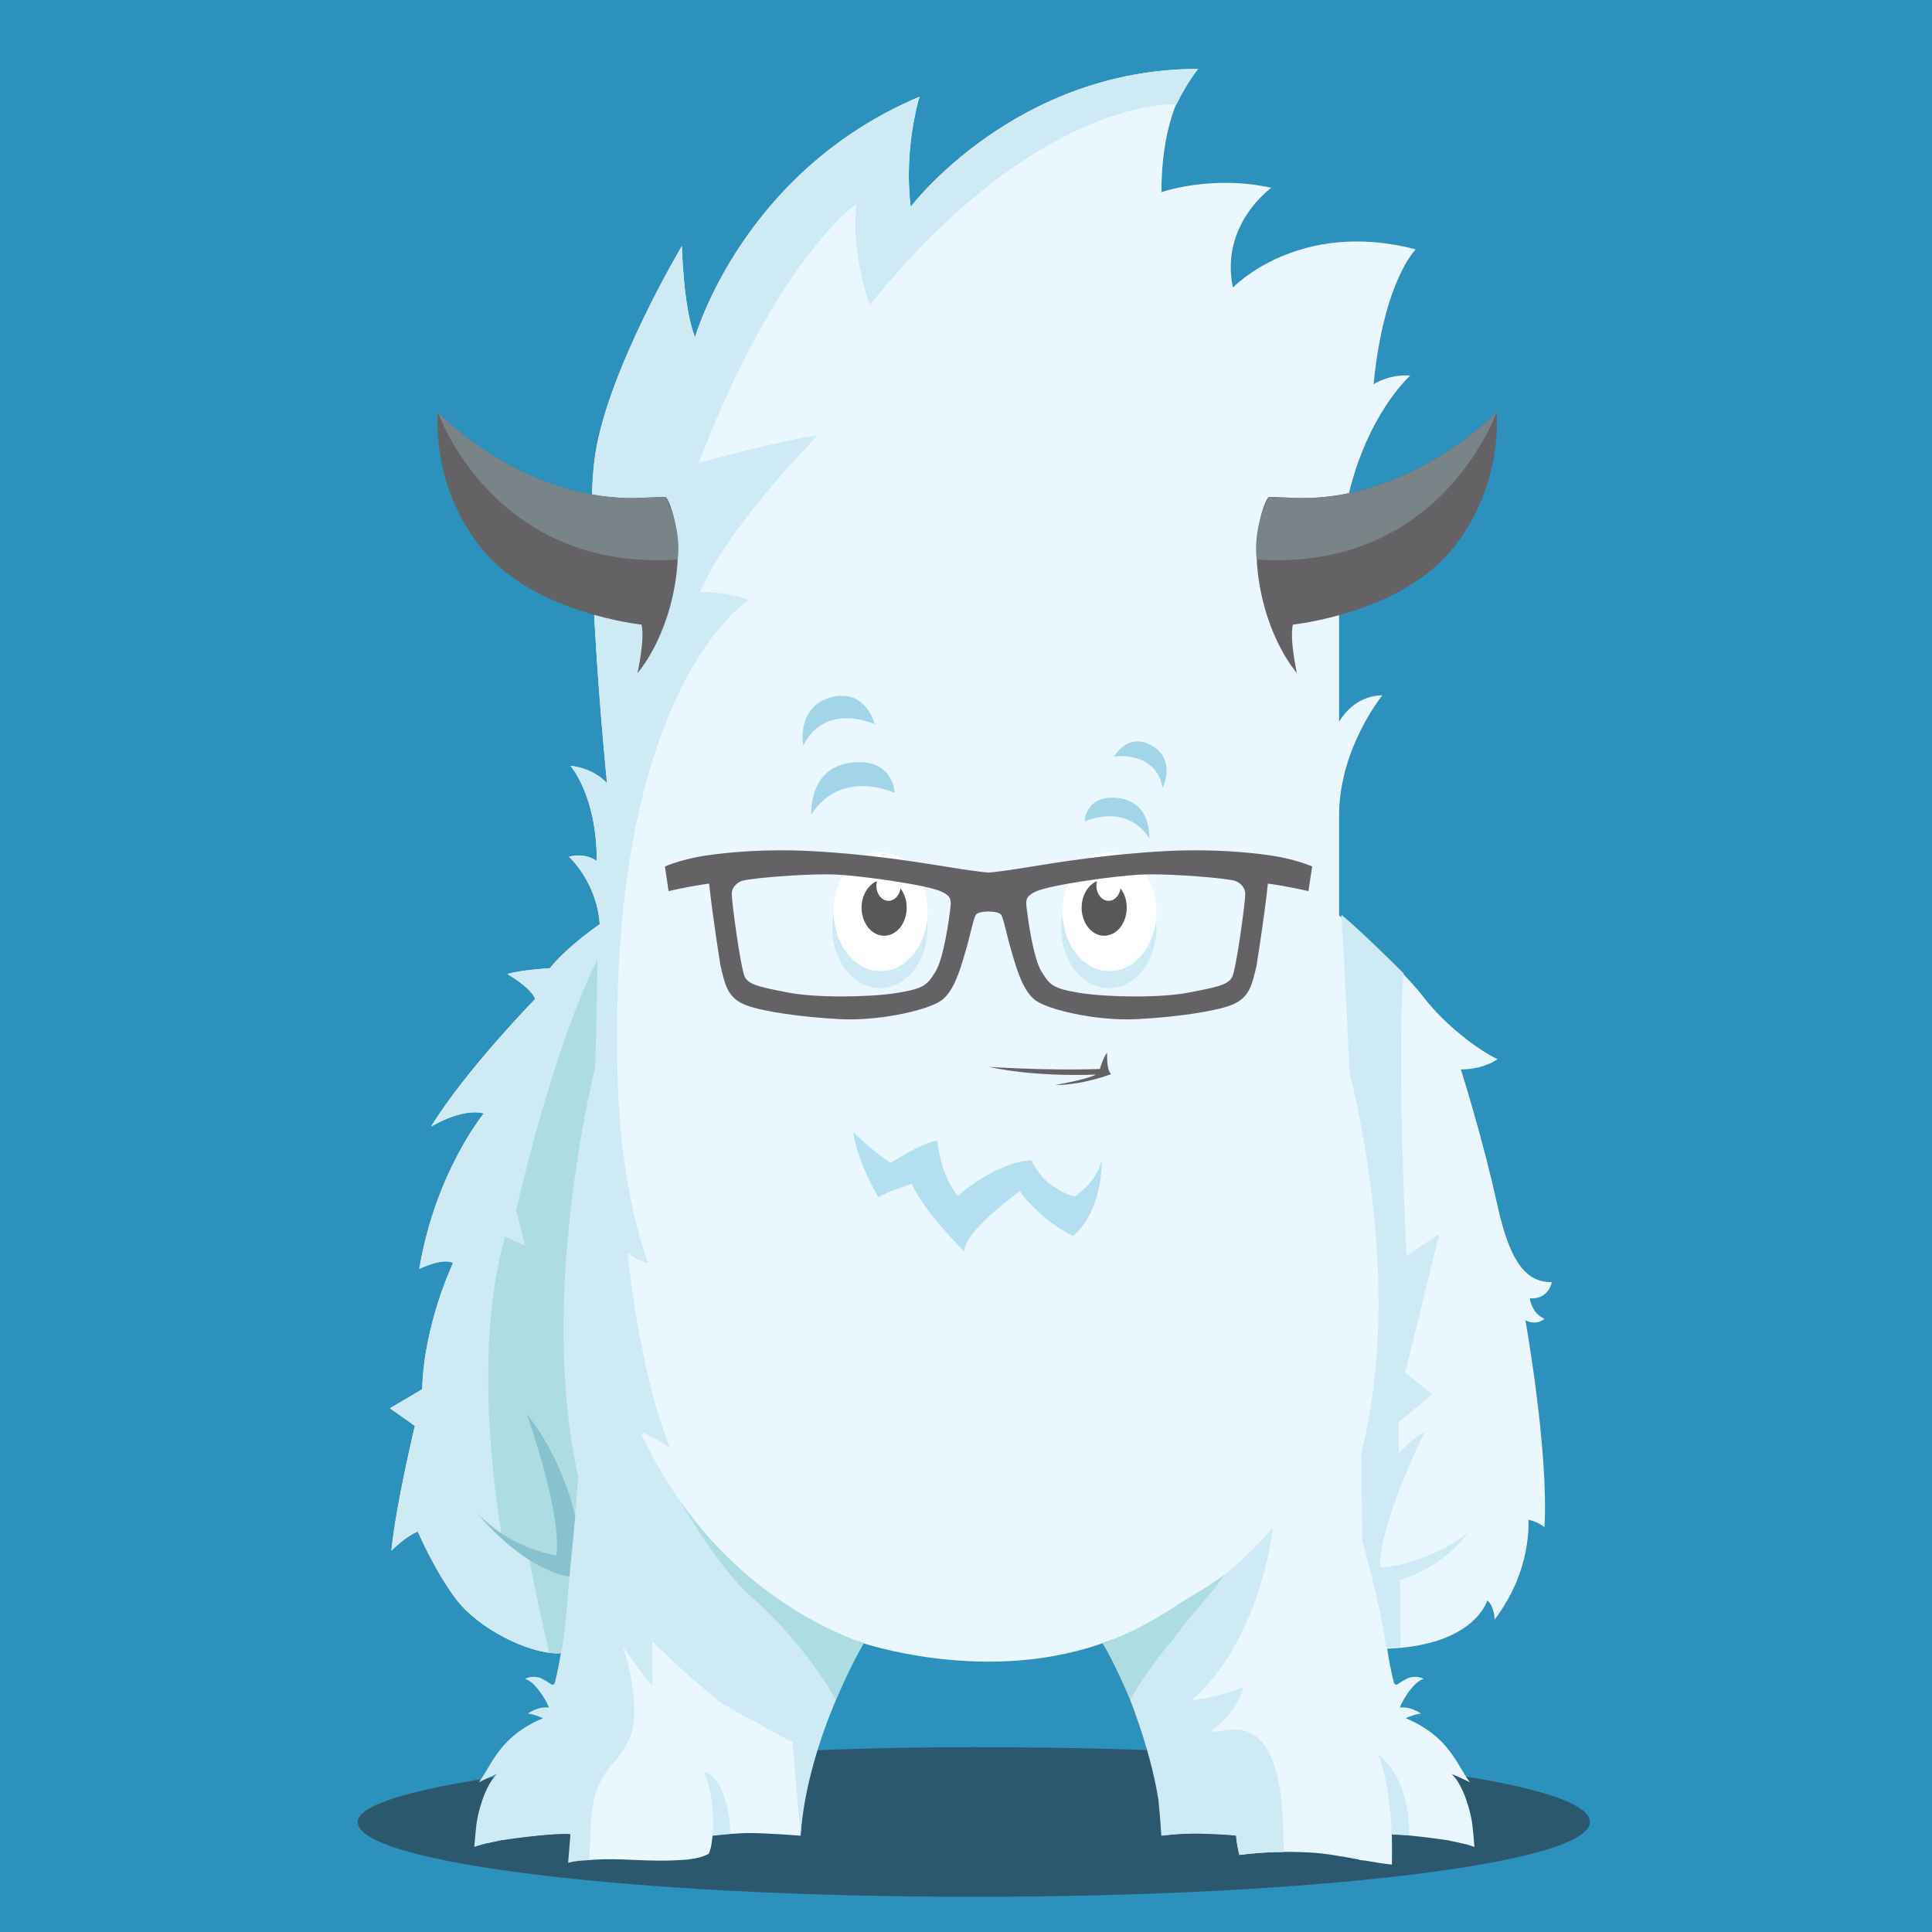 <?xml version="1.0" encoding="UTF-8" standalone="no"?>
<svg
   xmlns:dc="http://purl.org/dc/elements/1.1/"
   xmlns:cc="http://creativecommons.org/ns#"
   xmlns:rdf="http://www.w3.org/1999/02/22-rdf-syntax-ns#"
   xmlns:svg="http://www.w3.org/2000/svg"
   xmlns="http://www.w3.org/2000/svg"
   viewBox="0 0 750 750"
   height="750"
   width="750"
   xml:space="preserve"
   version="1.1"
   id="svg2"><rect x="0" y="0" width="750" height="750" fill="#333333" stroke="none"/><defs
     id="defs6"><clipPath
       id="clipPath18"
       clipPathUnits="userSpaceOnUse"><path
         id="path20"
         d="M 0,600 600,600 600,0 0,0 0,600 Z" /></clipPath></defs><g
     transform="matrix(1.25,0,0,-1.25,0,750)"
     id="g10"><path
       id="path12"
       style="fill:#2c91bc;fill-opacity:1;fill-rule:nonzero;stroke:none"
       d="M 0,0 600,0 600,600 0,600 0,0 Z" /><g
       id="g14"><g
         clip-path="url(#clipPath18)"
         id="g16"><g
           transform="translate(493.77,34.169)"
           id="g22"><path
             id="path24"
             style="fill:#2b586f;fill-opacity:1;fill-rule:nonzero;stroke:none"
             d="m 0,0 c 0,-12.832 -85.667,-23.235 -191.344,-23.235 -105.677,0 -191.344,10.403 -191.344,23.235 0,12.835 100.493,23.235 191.344,23.235 C -83.197,23.235 0,12.835 0,0" /></g><g
           transform="translate(481.926,201.821)"
           id="g26"><path
             id="path28"
             style="fill:#ebf7fe;fill-opacity:1;fill-rule:nonzero;stroke:none"
             d="m 0,0 c -5.922,0 -12.301,2.733 -16.857,23.69 -4.557,20.956 -11.389,42.369 -11.389,42.369 7.29,0 11.389,3.19 11.389,3.19 -5.012,2.278 -15.946,10.022 -23.235,19.589 -7.289,9.567 -25.968,25.058 -25.968,25.058 l 0,30.979 c 0,20.957 13.44,37.357 13.44,37.357 -9.11,0 -13.44,-8.199 -13.44,-8.199 l 0,44.191 c 0,43.735 22.095,63.324 22.095,63.324 -6.834,0.455 -11.389,-2.734 -11.389,-2.734 3.188,32.346 13.098,41.914 13.098,41.914 -36.445,9.567 -56.777,-11.846 -56.777,-11.846 -4.1,19.59 11.931,30.983 11.931,30.983 -18.678,4.1 -34.126,-1.367 -34.126,-1.367 0,28.702 11.411,38.275 11.411,38.275 -56.948,0 -89.283,-42.819 -89.283,-42.819 -2.277,18.224 2.739,34.184 2.739,34.184 -55.125,-23.234 -69.7,-74.689 -69.7,-74.689 -3.644,8.656 -4.099,28.305 -4.099,28.305 0,0 -22.779,-38.155 -26.88,-64.577 -4.1,-26.424 3.644,-102.279 3.644,-102.279 0,0 -3.642,4.554 -11.388,5.466 0,0 8.201,-9.112 8.201,-29.613 0,0 -3.19,2.733 -8.657,1.367 0,0 8.655,-7.744 9.567,-20.957 0,0 -10.022,-6.833 -15.489,-13.667 0,0 -8.657,-0.455 -13.213,-1.822 0,0 7.291,-4.1 8.657,-7.745 0,0 -21.412,-21.868 -32.346,-39.636 0,0 9.567,5.922 16.401,4.1 0,0 -15.035,-18.222 -20.046,-48.291 0,0 7.288,3.644 10.478,1.822 0,0 -9.112,-19.133 -9.567,-39.179 l -10.023,-5.923 7.745,-5.467 c 0,0 -5.923,-24.602 -7.29,-38.724 0,0 4.556,4.555 8.201,5.922 0,0 5.012,-11.844 11.845,-20.956 6.834,-9.113 22.325,-16.858 31.436,-16.858 l 17.126,0.669 c -2.125,-9.166 -6.315,-16.938 -15.147,-17.345 l -0.979,-1.572 c -0.186,0.013 -0.367,0.021 -0.546,0.025 -0.175,-2.676 -5.575,-3.158 -7.061,-5.011 -4.515,-5.633 -7.957,-13.373 -10.25,-20.273 -1.681,-5.058 -0.886,-5.056 -2.05,-10.251 -0.382,-1.7 -2.145,-3.517 -2.734,-5.239 4.92,1.653 18.553,2.756 25.733,3.284 l 0.122,-6.356 c 0,0 1.184,-1.101 3.144,-1.899 0.068,0.013 0.134,0.032 0.215,0.025 0.666,-0.055 1.31,-0.152 1.938,-0.308 10.777,0.963 18.279,-0.855 30.769,0.182 2.431,0.29 4.709,0.632 6.837,1.842 0.604,1.808 0.686,1.918 0.97,4.253 0.061,0.416 0.061,0.843 0.162,1.35 0.196,0.034 0.385,0.062 0.576,0.09 0.074,0.028 0.19,0.052 0.446,0.061 0.053,0.016 0.099,0.042 0.159,0.047 0.197,0.017 0.395,0.033 0.592,0.051 0.137,0.05 0.266,0.065 0.383,0.033 2.261,0.202 5.89,0.392 8.15,0.515 7.348,0.012 17.014,-0.834 17.014,-0.834 0.598,8.235 1.196,21.014 14.521,58.257 l 3.304,2.049 c 0,0 40.929,-14.421 78.905,0.584 3.006,-7.397 12.729,-32.259 14.259,-47.933 1.307,-1.836 1.161,-4.168 1.205,-6.637 0.037,-2.09 0.214,-4.182 0.27,-6.265 1.365,0.185 6.297,0.79 12.522,0.779 2.26,-0.123 5.889,-0.313 8.15,-0.515 0.117,0.032 0.247,0.017 0.383,-0.033 0.197,-0.018 0.395,-0.034 0.592,-0.051 0.06,-0.005 0.106,-0.031 0.159,-0.047 0.256,-0.009 0.373,-0.033 0.446,-0.061 0.191,-0.028 0.38,-0.056 0.577,-0.09 0.1,-0.507 0.1,-0.934 0.161,-1.35 0.284,-2.335 0.366,-2.445 0.97,-4.253 0.195,-0.11 0.393,-0.206 0.59,-0.304 6.801,0.862 13.692,1.021 20.535,0.697 5.381,-0.255 10.671,-1.266 15.968,-2.229 0.002,-0.051 0.006,-0.102 0.006,-0.152 0.534,-0.058 1.055,-0.095 1.576,-0.13 2.843,-0.507 5.692,-0.981 8.561,-1.29 0.055,3.587 0.034,6.725 -0.04,9.48 5.706,-0.274 13.965,-1.409 17.43,-1.914 1.373,-0.33 2.489,-0.533 3.661,-0.785 0.159,-0.047 0.327,-0.095 0.471,-0.143 -0.005,0.014 -0.012,0.028 -0.017,0.042 1.176,-0.265 2.443,-0.598 4.117,-1.18 -0.255,3.082 -0.232,3.018 -0.639,6.882 -0.315,2.988 -2.457,12.067 -6.467,15.812 0,0 4.369,-1.889 5.702,-2.64 -4.306,5.834 -6.4,14.175 -19.928,19.926 0,0 2.47,1.165 4.73,1.459 -2.361,1.454 -4.165,2.027 -6.555,1.853 0.813,2.307 4.386,8.123 7.384,8.871 0,0 -1.841,1.279 -4.849,0.29 -1.119,-0.586 -2.204,-1.215 -3.26,-1.96 -0.399,-0.281 -0.981,0.011 -1.098,0.447 -0.947,3.499 -1.562,7.053 -2.12,10.622 27.263,0.988 31.087,14.974 31.087,14.974 2.278,-1.823 2.277,-5.922 2.277,-5.922 11.844,15.489 10.479,30.98 10.479,30.98 2.733,-0.455 5.012,-2.278 5.012,-2.278 1.366,23.689 -5.922,64.236 -5.922,64.236 3.645,-1.821 5.922,0.456 5.922,0.456 -4.101,1.821 -4.556,6.378 -4.556,6.378 C -0.91,-5.467 0,0 0,0" /></g><g
           transform="translate(221.29,29.935)"
           id="g30"><path
             id="path32"
             style="fill:#ceebf5;fill-opacity:1;fill-rule:nonzero;stroke:none"
             d="m 0,0 c 0,0 1.068,11.523 -2.689,19.836 0,0 7.116,-0.483 8.312,-19.275 0,0 -4.984,-0.58 -5.623,-0.561" /></g><g
           transform="translate(185.569,68.791)"
           id="g34"><path
             id="path36"
             style="fill:#ceebf5;fill-opacity:1;fill-rule:nonzero;stroke:none"
             d="M 0,0 0.044,0.354 C 0.069,0.179 0.065,0.044 0,0" /></g><g
           transform="translate(192.232,30.828)"
           id="g38"><path
             id="path40"
             style="fill:#ceebf5;fill-opacity:1;fill-rule:nonzero;stroke:none"
             d="m 0,0 c -0.041,0.011 -0.064,0.017 -0.064,0.017 0,0 0.029,0.079 0.083,0.217 L 0,0 Z" /></g><g
           transform="translate(282.828,535.775)"
           id="g42"><path
             id="path44"
             style="fill:#ceebf5;fill-opacity:1;fill-rule:nonzero;stroke:none"
             d="m 0,0 c -2.277,18.224 2.738,34.185 2.738,34.185 -55.125,-23.235 -69.702,-74.69 -69.702,-74.69 -3.643,8.656 -4.099,28.306 -4.099,28.306 0,0 -22.779,-38.156 -26.879,-64.578 -4.1,-26.424 3.643,-102.278 3.643,-102.278 0,0 -3.642,4.554 -11.387,5.465 0,0 8.2,-9.112 8.2,-29.613 0,0 -3.19,2.734 -8.657,1.367 0,0 8.656,-7.744 9.567,-20.956 0,0 -10.022,-6.834 -15.489,-13.668 0,0 -8.657,-0.455 -13.212,-1.822 0,0 7.29,-4.1 8.657,-7.745 0,0 -21.413,-21.868 -32.347,-39.636 0,0 9.567,5.922 16.401,4.101 0,0 -15.035,-18.223 -20.046,-48.292 0,0 7.289,3.644 10.478,1.822 0,0 -9.112,-19.133 -9.567,-39.179 l -10.022,-5.923 7.744,-5.467 c 0,0 -5.922,-24.601 -7.289,-38.724 0,0 4.555,4.555 8.2,5.922 0,0 5.012,-11.844 11.846,-20.956 6.833,-9.112 22.325,-16.858 31.436,-16.858 l 1.153,0.159 c -0.508,-3.142 -1.08,-6.27 -1.914,-9.353 -0.118,-0.437 -0.7,-0.729 -1.099,-0.448 -1.055,0.745 -2.141,1.374 -3.259,1.96 -3.009,0.989 -4.849,-0.29 -4.849,-0.29 2.998,-0.747 6.571,-6.564 7.384,-8.87 -2.391,0.173 -4.194,-0.399 -6.555,-1.854 2.259,-0.294 4.73,-1.459 4.73,-1.459 -13.529,-5.751 -15.623,-14.092 -19.929,-19.926 1.334,0.752 5.702,2.64 5.702,2.64 -4.009,-3.745 -6.151,-12.824 -6.466,-15.812 -0.407,-3.864 -0.385,-3.8 -0.64,-6.882 3.587,1.247 5.33,1.37 8.233,2.066 4.486,0.653 17.023,2.372 21.627,1.894 l -0.726,-8.857 c 0,0 0.092,0 0.227,0.003 2.364,0.678 4.29,0.587 6.399,0.814 0.031,2.441 0.159,4.88 0.359,7.311 -0.142,4.157 0.375,7.942 1.224,12.161 0.028,0.141 0.063,0.29 0.092,0.432 1.672,5.76 4.582,9.039 6.472,11.056 0.627,0.67 1.172,1.463 1.638,2.275 1.127,1.502 2.299,3.457 3.204,5.925 1.874,5.111 1.071,16.338 -2.693,27.296 3.969,-5.708 7.584,-10.719 9.297,-12.432 l -0.113,13.951 c 0,0 7.289,-7.285 13.813,-12.787 3.14,-2.743 7.015,-6.311 9.766,-7.731 0.199,-0.125 0.378,1.2 0.597,-0.8 l -0.002,0 c 0.028,0 0.055,0.396 0.083,0.38 3.694,-2.073 7.496,-3.719 11.054,-6.023 0.38,-0.245 0.77,-0.364 1.144,-0.622 1.647,-1.134 4.546,-2.394 7.151,-3.768 l 2.464,-29.096 c 2.221,30.581 19.647,59.864 19.647,59.864 l -0.638,0.196 c -5.392,1.667 -44.845,15.315 -68.154,64.052 -1.535,3.21 8.655,-3.643 8.655,-3.643 -9.567,23.234 -13.212,60.593 -13.212,60.593 3.189,-2.734 6.379,-3.189 6.379,-3.189 -6.834,19.135 -9.568,42.825 -9.568,64.237 -1.821,115.262 40.776,141.685 40.776,141.685 -7.289,2.734 -15.034,2.506 -15.034,2.506 8.428,20.272 36.445,48.519 36.445,48.519 -7.517,-0.457 -36.902,-8.427 -36.902,-8.427 24.373,63.553 48.976,80.409 48.976,80.409 -1.822,-15.261 4.1,-31.435 4.1,-31.435 C 40.1,34.84 82.56,31.79 82.56,31.79 85.708,38.347 89.285,42.819 89.285,42.819 32.337,42.819 0,0 0,0" /></g><g
           transform="translate(432.209,30.295)"
           id="g46"><path
             id="path48"
             style="fill:#ceebf5;fill-opacity:1;fill-rule:nonzero;stroke:none"
             d="m 0,0 c 0,0 -0.514,16.516 -4.271,24.83 0,0 9.795,-6.037 9.739,-25.113 0,0 -4.829,0.264 -5.468,0.283" /></g><g
           transform="translate(177.361,115.237)"
           id="g50"><path
             id="path52"
             style="fill:#aedce3;fill-opacity:1;fill-rule:nonzero;stroke:none"
             d="m 0,0 c 6.452,63.192 8.209,186.813 8.209,186.813 -14.01,-27.677 -25.285,-77.905 -25.285,-77.905 l 2.733,-10.934 -6.15,2.734 C -30.378,66.402 -23.69,20.478 -21.475,7.541 -15.187,2.564 -7.697,0.885 0,0" /></g><g
           transform="translate(164.146,116.603)"
           id="g54"><path
             id="path56"
             style="fill:#aedce3;fill-opacity:1;fill-rule:nonzero;stroke:none"
             d="m 0,0 c 2.003,-10.114 4.081,-19.854 6.389,-29.9 1.709,-0.256 3.631,-0.128 3.631,-0.128 1.568,6.11 1.828,15.566 3.047,27.198 C 8.575,-2.304 4.168,-1.506 0,0" /></g><g
           transform="translate(378.252,62.15)"
           id="g58"><path
             id="path60"
             style="fill:#ceebf5;fill-opacity:1;fill-rule:nonzero;stroke:none"
             d="m 0,0 c -0.367,-0.107 -0.646,0.057 -0.797,0.308 -0.709,-0.139 -1.251,-0.267 -1.616,-0.36 0,0.001 10e-4,0.001 10e-4,0.001 C 6.987,6.79 7.851,14.022 7.851,14.022 1.616,11.212 -5.003,10.161 -8.223,9.791 13.502,28.623 17.112,63.589 17.112,63.589 8.214,52.666 -4.414,43.435 -14.173,37.24 l 0.021,0.041 c 0,0 -6.539,-3.656 -12.581,-6.503 -0.266,0.04 -0.531,-0.03 -0.73,-0.34 -3.104,-1.437 -5.998,-2.611 -7.703,-2.895 0,0 5.032,-9.291 7.133,-14.301 l -0.412,-0.334 c 0,0 7.279,-17.206 9.928,-33.872 0.281,-2.817 0.497,-5.284 0.648,-7.169 0.127,-2.439 0.3,-4.119 0.3,-4.119 9.625,1.424 23.22,0.037 23.22,0.037 -0.065,-1.568 0.796,-5.332 0.954,-6.014 4.571,0.617 9.182,0.885 13.795,0.925 C 20.338,-21.15 19.628,5.691 0,0" /></g><g
           transform="translate(176.856,110.363)"
           id="g62"><path
             id="path64"
             style="fill:#89c2cf;fill-opacity:1;fill-rule:nonzero;stroke:none"
             d="M 0,0 C -15.094,2.553 -28.79,19.899 -28.79,19.899 -17.785,8.197 -4.086,6.63 -4.086,6.63 -2.277,19.994 -13.323,50.581 -13.323,50.581 -5.143,40.394 -0.667,28.609 1.779,18.965 L 0,0 Z" /></g><g
           transform="translate(211.11,134.026)"
           id="g66"><path
             id="path68"
             style="fill:#aedce3;fill-opacity:1;fill-rule:nonzero;stroke:none"
             d="m 0,0 c 0,0 11.874,-20.928 22.295,-29.983 11.246,-9.771 21.697,-23.576 26.139,-31.948 0,0 5.638,13.097 8.713,17.653 0,0 -33.314,9.768 -57.147,44.278" /></g><g
           transform="translate(366.089,93.208)"
           id="g70"><path
             id="path72"
             style="fill:#aedce3;fill-opacity:1;fill-rule:nonzero;stroke:none"
             d="m 0,0 c 1.651,2.322 3.542,4.482 5.344,6.687 2.955,3.618 6.331,7.13 8.812,11.067 C 9.874,14.55 5.107,11.773 0.232,8.841 -13.914,-0.745 -23.771,-3.46 -23.771,-3.46 c 3.075,-4.556 8.713,-17.652 8.713,-17.652 2.688,5.066 7.585,12.123 13.52,19.073 C -1.04,-1.348 -0.486,-0.685 0,0" /></g><g
           transform="translate(206.606,445.684)"
           id="g74"><path
             id="path76"
             style="fill:#646264;fill-opacity:1;fill-rule:nonzero;stroke:none"
             d="m 0,0 c -1.295,-0.094 -5.44,-0.199 -5.44,-0.199 -37.563,-2.621 -65.173,26.486 -65.173,26.486 0,0 -2.468,-22.721 13.849,-42.631 16.322,-19.909 49.396,-23.317 49.396,-23.317 1.075,-4.655 -1.253,-15.038 -1.253,-15.038 0,0 9.671,10.698 12.127,30.968 C 5.231,-9.527 0.802,0.059 0,0" /></g><g
           transform="translate(206.606,445.684)"
           id="g78"><path
             id="path80"
             style="fill:#798488;fill-opacity:1;fill-rule:nonzero;stroke:none"
             d="m 0,0 c -1.245,-0.071 -5.44,-0.199 -5.44,-0.199 -37.563,-2.621 -65.173,26.486 -65.173,26.486 0,0 17.161,-49.661 74.469,-45.736 0,0 1.584,9.185 -3.856,19.449" /></g><g
           transform="translate(394.146,445.684)"
           id="g82"><path
             id="path84"
             style="fill:#646264;fill-opacity:1;fill-rule:nonzero;stroke:none"
             d="m 0,0 c 1.295,-0.094 5.44,-0.199 5.44,-0.199 37.563,-2.621 65.173,26.486 65.173,26.486 0,0 2.468,-22.721 -13.849,-42.631 C 40.442,-36.253 7.368,-39.661 7.368,-39.661 c -1.075,-4.655 1.253,-15.038 1.253,-15.038 0,0 -9.671,10.698 -12.127,30.968 C -5.231,-9.527 -0.802,0.059 0,0" /></g><g
           transform="translate(394.146,445.684)"
           id="g86"><path
             id="path88"
             style="fill:#798488;fill-opacity:1;fill-rule:nonzero;stroke:none"
             d="m 0,0 c 1.245,-0.071 5.44,-0.199 5.44,-0.199 37.563,-2.621 65.173,26.486 65.173,26.486 0,0 -17.161,-49.661 -74.469,-45.736 0,0 -1.584,9.185 3.856,19.449" /></g><g
           transform="translate(187,277.449)"
           id="g90"><path
             id="path92"
             style="fill:#ceebf5;fill-opacity:1;fill-rule:nonzero;stroke:none"
             d="M 0,0 C 0,0 -27,-97.039 0,-159.226 L 0,0 Z" /></g><g
           transform="translate(455.843,123.95)"
           id="g94"><path
             id="path96"
             style="fill:#ceebf5;fill-opacity:1;fill-rule:nonzero;stroke:none"
             d="m 0,0 c -13.326,-10.169 -27.191,-10.814 -27.191,-10.814 -0.618,13.286 13.905,42.331 13.905,42.331 -3.305,-1.952 -5.96,-4.312 -8.145,-6.901 l -0.095,9.747 10.477,8.656 -8.427,6.834 10.706,43.052 -10.251,-6.834 c 0,0 -3.187,61.274 -0.91,87.699 0,0 -12.984,12.985 -19.363,18.224 0,0 1.205,-18.866 2.58,-49.011 5.819,-24.18 14.857,-74.223 3.614,-118.233 0.13,-8.922 0.226,-17.982 0.278,-27.127 0,0 5.602,-19.465 7.424,-33.133 0,0 1.822,-0.512 4.555,-0.057 l -0.205,20.931 C -6.973,-10.385 0,0 0,0" /></g><g
           transform="translate(329.531,311.849)"
           id="g98"><path
             id="path100"
             style="fill:#ceebf5;fill-opacity:1;fill-rule:nonzero;stroke:none"
             d="m 0,0 c 0,-10.349 6.628,-18.739 14.807,-18.739 8.178,0 14.808,8.39 14.808,18.739 0,10.352 -6.63,18.742 -14.808,18.742 C 6.628,18.742 0,10.352 0,0" /></g><g
           transform="translate(329.988,316.856)"
           id="g102"><path
             id="path104"
             style="fill:#ffffff;fill-opacity:1;fill-rule:nonzero;stroke:none"
             d="m 0,0 c 0,-10.19 6.527,-18.451 14.579,-18.451 8.052,0 14.579,8.261 14.579,18.451 0,10.191 -6.527,18.451 -14.579,18.451 C 6.527,18.451 0,10.191 0,0" /></g><g
           transform="translate(340.696,326.369)"
           id="g106"><path
             id="path108"
             style="fill:#58585a;fill-opacity:1;fill-rule:nonzero;stroke:none"
             d="m 0,0 c -0.116,-0.453 -0.196,-0.925 -0.196,-1.426 0,-2.598 1.694,-4.703 3.782,-4.703 1.856,0 3.393,1.664 3.713,3.857 1.191,-1.561 1.925,-3.665 1.925,-5.987 0,-4.813 -3.136,-8.713 -7.004,-8.713 -3.868,0 -7.005,3.9 -7.005,8.713 0,3.846 2.005,7.103 4.785,8.259" /></g><g
           transform="translate(258.46,311.849)"
           id="g110"><path
             id="path112"
             style="fill:#ceebf5;fill-opacity:1;fill-rule:nonzero;stroke:none"
             d="m 0,0 c 0,-10.349 6.628,-18.739 14.807,-18.739 8.178,0 14.808,8.39 14.808,18.739 0,10.352 -6.63,18.742 -14.808,18.742 C 6.628,18.742 0,10.352 0,0" /></g><g
           transform="translate(258.917,316.856)"
           id="g114"><path
             id="path116"
             style="fill:#ffffff;fill-opacity:1;fill-rule:nonzero;stroke:none"
             d="m 0,0 c 0,-10.19 6.527,-18.451 14.579,-18.451 8.052,0 14.579,8.261 14.579,18.451 0,10.191 -6.527,18.451 -14.579,18.451 C 6.527,18.451 0,10.191 0,0" /></g><g
           transform="translate(272.359,326.369)"
           id="g118"><path
             id="path120"
             style="fill:#58585a;fill-opacity:1;fill-rule:nonzero;stroke:none"
             d="m 0,0 c -0.116,-0.453 -0.196,-0.925 -0.196,-1.426 0,-2.598 1.694,-4.703 3.782,-4.703 1.856,0 3.393,1.664 3.713,3.857 1.191,-1.561 1.925,-3.665 1.925,-5.987 0,-4.813 -3.136,-8.713 -7.004,-8.713 -3.868,0 -7.005,3.9 -7.005,8.713 0,3.846 2.005,7.103 4.785,8.259" /></g><g
           transform="translate(382.882,297.146)"
           id="g122"><path
             id="path124"
             style="fill:#646264;fill-opacity:1;fill-rule:nonzero;stroke:none"
             d="m 0,0 c -0.929,-2.796 -4.084,-3.54 -13.073,-5.277 l -0.612,-0.118 c -8.807,-1.691 -24.553,-1.471 -33.177,-0.211 -0.372,0.054 -0.731,0.108 -1.073,0.166 -7.993,1.352 -8.904,2.386 -11.474,6.529 -2.655,4.289 -4.287,16.879 -4.588,19.361 l -0.016,0.126 c -0.319,2.624 -0.476,3.937 2.895,5.447 4.534,2.033 24.658,4.873 32.904,5.244 6.51,0.287 20.31,-0.619 26.62,-1.542 C -0.605,29.58 0.128,29.446 0.581,29.326 1.307,29.134 3.98,27.834 3.844,24.991 3.666,21.246 1.256,3.78 0,0 m -87.768,20.576 -0.016,-0.126 c -0.3,-2.482 -1.933,-15.072 -4.587,-19.361 -2.571,-4.143 -3.481,-5.177 -11.475,-6.529 -0.341,-0.058 -0.7,-0.112 -1.073,-0.166 -8.623,-1.26 -24.369,-1.48 -33.177,0.211 l -0.611,0.118 c -8.989,1.737 -12.145,2.481 -13.073,5.277 -1.256,3.78 -3.667,21.246 -3.844,24.991 -0.137,2.843 2.537,4.143 3.263,4.335 0.452,0.12 1.185,0.254 2.174,0.399 6.311,0.923 20.11,1.829 26.621,1.542 8.246,-0.371 28.369,-3.211 32.903,-5.244 3.372,-1.51 3.214,-2.823 2.895,-5.447 m 99.311,16.63 c -6.603,0.965 -18.127,2.06 -31.96,1.354 -18.001,-0.926 -33.425,-3.425 -42.639,-4.917 -2.75,-0.446 -4.911,-0.798 -6.56,-1.016 l -1.799,-0.244 c -2.021,-0.278 -3.346,-0.454 -4.475,-0.51 -1.13,0.056 -2.455,0.232 -4.476,0.51 l -1.799,0.244 c -1.648,0.218 -3.809,0.57 -6.56,1.016 -9.213,1.492 -24.637,3.991 -42.638,4.917 -13.833,0.706 -25.357,-0.389 -31.96,-1.354 0,0 -7.046,-0.897 -13.072,-3.446 l 1.149,-7.658 c 0,0 6.367,1.516 12.586,2.346 1.156,-10.801 3.405,-24.679 3.405,-24.679 l 0.036,-0.43 c 0.171,-0.699 0.33,-1.378 0.502,-2.119 1.281,-5.458 2.553,-8.665 7.671,-10.59 5.026,-1.896 16.918,-3.654 28.913,-4.272 4.46,-0.231 9.522,0.044 14.642,0.789 7.593,1.109 14.46,3.152 17.084,5.093 3.819,2.822 5.861,9.922 7.213,14.62 l 0.405,1.386 c 0.477,1.602 0.893,3.283 1.294,4.916 0.577,2.342 1.172,4.763 1.681,5.599 0.092,0.145 0.52,0.651 2.189,0.895 0.516,0.075 1.097,0.115 1.735,0.123 0.638,-0.008 1.218,-0.048 1.735,-0.123 1.668,-0.244 2.097,-0.75 2.189,-0.895 0.508,-0.836 1.104,-3.257 1.68,-5.599 0.402,-1.633 0.817,-3.314 1.295,-4.916 l 0.404,-1.386 c 1.352,-4.698 3.394,-11.798 7.213,-14.62 2.624,-1.941 9.491,-3.984 17.084,-5.093 5.12,-0.745 10.183,-1.02 14.642,-0.789 11.995,0.618 23.887,2.376 28.914,4.272 5.117,1.925 6.389,5.132 7.67,10.59 0.173,0.741 0.332,1.42 0.502,2.119 l 0.036,0.43 c 0,0 2.249,13.878 3.405,24.679 6.22,-0.83 12.586,-2.346 12.586,-2.346 l 1.15,7.658 c -6.026,2.549 -13.072,3.446 -13.072,3.446" /></g><g
           transform="translate(277.838,353.749)"
           id="g126"><path
             id="path128"
             style="fill:#a3d5e9;fill-opacity:1;fill-rule:nonzero;stroke:none"
             d="m 0,0 c 0,0 -16.469,7.855 -25.895,-6.73 0,0 -0.973,14.503 12.328,16.124 C -0.267,11.017 0,0 0,0" /></g><g
           transform="translate(271.661,375.059)"
           id="g130"><path
             id="path132"
             style="fill:#a3d5e9;fill-opacity:1;fill-rule:nonzero;stroke:none"
             d="m 0,0 c 0,0 -15.266,7.205 -22.223,-6.642 0,0 -2.271,12.098 8.624,15.019 C -2.704,11.297 0,0 0,0" /></g><g
           transform="translate(336.832,344.857)"
           id="g134"><path
             id="path136"
             style="fill:#a3d5e9;fill-opacity:1;fill-rule:nonzero;stroke:none"
             d="m 0,0 c 0,0 12.791,6.1 20.111,-5.228 0,0 0.756,11.264 -9.573,12.524 C 0.207,8.556 0,0 0,0" /></g><g
           transform="translate(345.927,365.03)"
           id="g138"><path
             id="path140"
             style="fill:#a3d5e9;fill-opacity:1;fill-rule:nonzero;stroke:none"
             d="m 0,0 c 0,0 12.943,2.095 15.158,-9.734 0,0 4.297,8.541 -3.207,13.061 C 4.447,7.851 0,0 0,0" /></g><g
           transform="translate(276.693,238.856)"
           id="g142"><path
             id="path144"
             style="fill:#b4dff0;fill-opacity:1;fill-rule:nonzero;stroke:none"
             d="m 0,0 c 0,0 9.036,6.073 14.371,6.91 0,0 1.164,-11.46 6.464,-17.107 0,0 11.438,10.312 22.75,11.045 0,0 2.92,-6.284 7.661,-8.615 L 51.22,-7.84 c 1.711,-1.068 3.806,-2.148 5.836,-2.599 0,0 6.492,3.93 8.371,11.105 0,0 0.625,-15.149 -8.883,-23.405 0,0 -7.252,3.538 -12.476,9.202 -1.568,1.529 -3.199,3.305 -3.992,4.751 0,0 -16.776,-11.869 -17.389,-18.637 0,0 -12.109,11.807 -16.239,20.904 0,0 -8.082,-2.55 -10.324,-4.195 0,0 -6.496,10.625 -7.815,20.212 0,0 7.812,-7.461 11.691,-9.498" /></g><g
           transform="translate(307.187,268.63)"
           id="g146"><path
             id="path148"
             style="fill:#646264;fill-opacity:1;fill-rule:nonzero;stroke:none"
             d="m 0,0 c -0.67,0.143 17.016,-1.224 34.382,-0.607 0,0 0.928,3.312 2.26,5.133 0,0 -0.29,-5.577 1.271,-6.718 0,0 -8.691,-3.421 -17.455,-3.395 0,0 9.55,1.594 12.754,3.242 0,0 -17.428,-0.97 -33.212,2.345" /></g></g></g></g></svg>